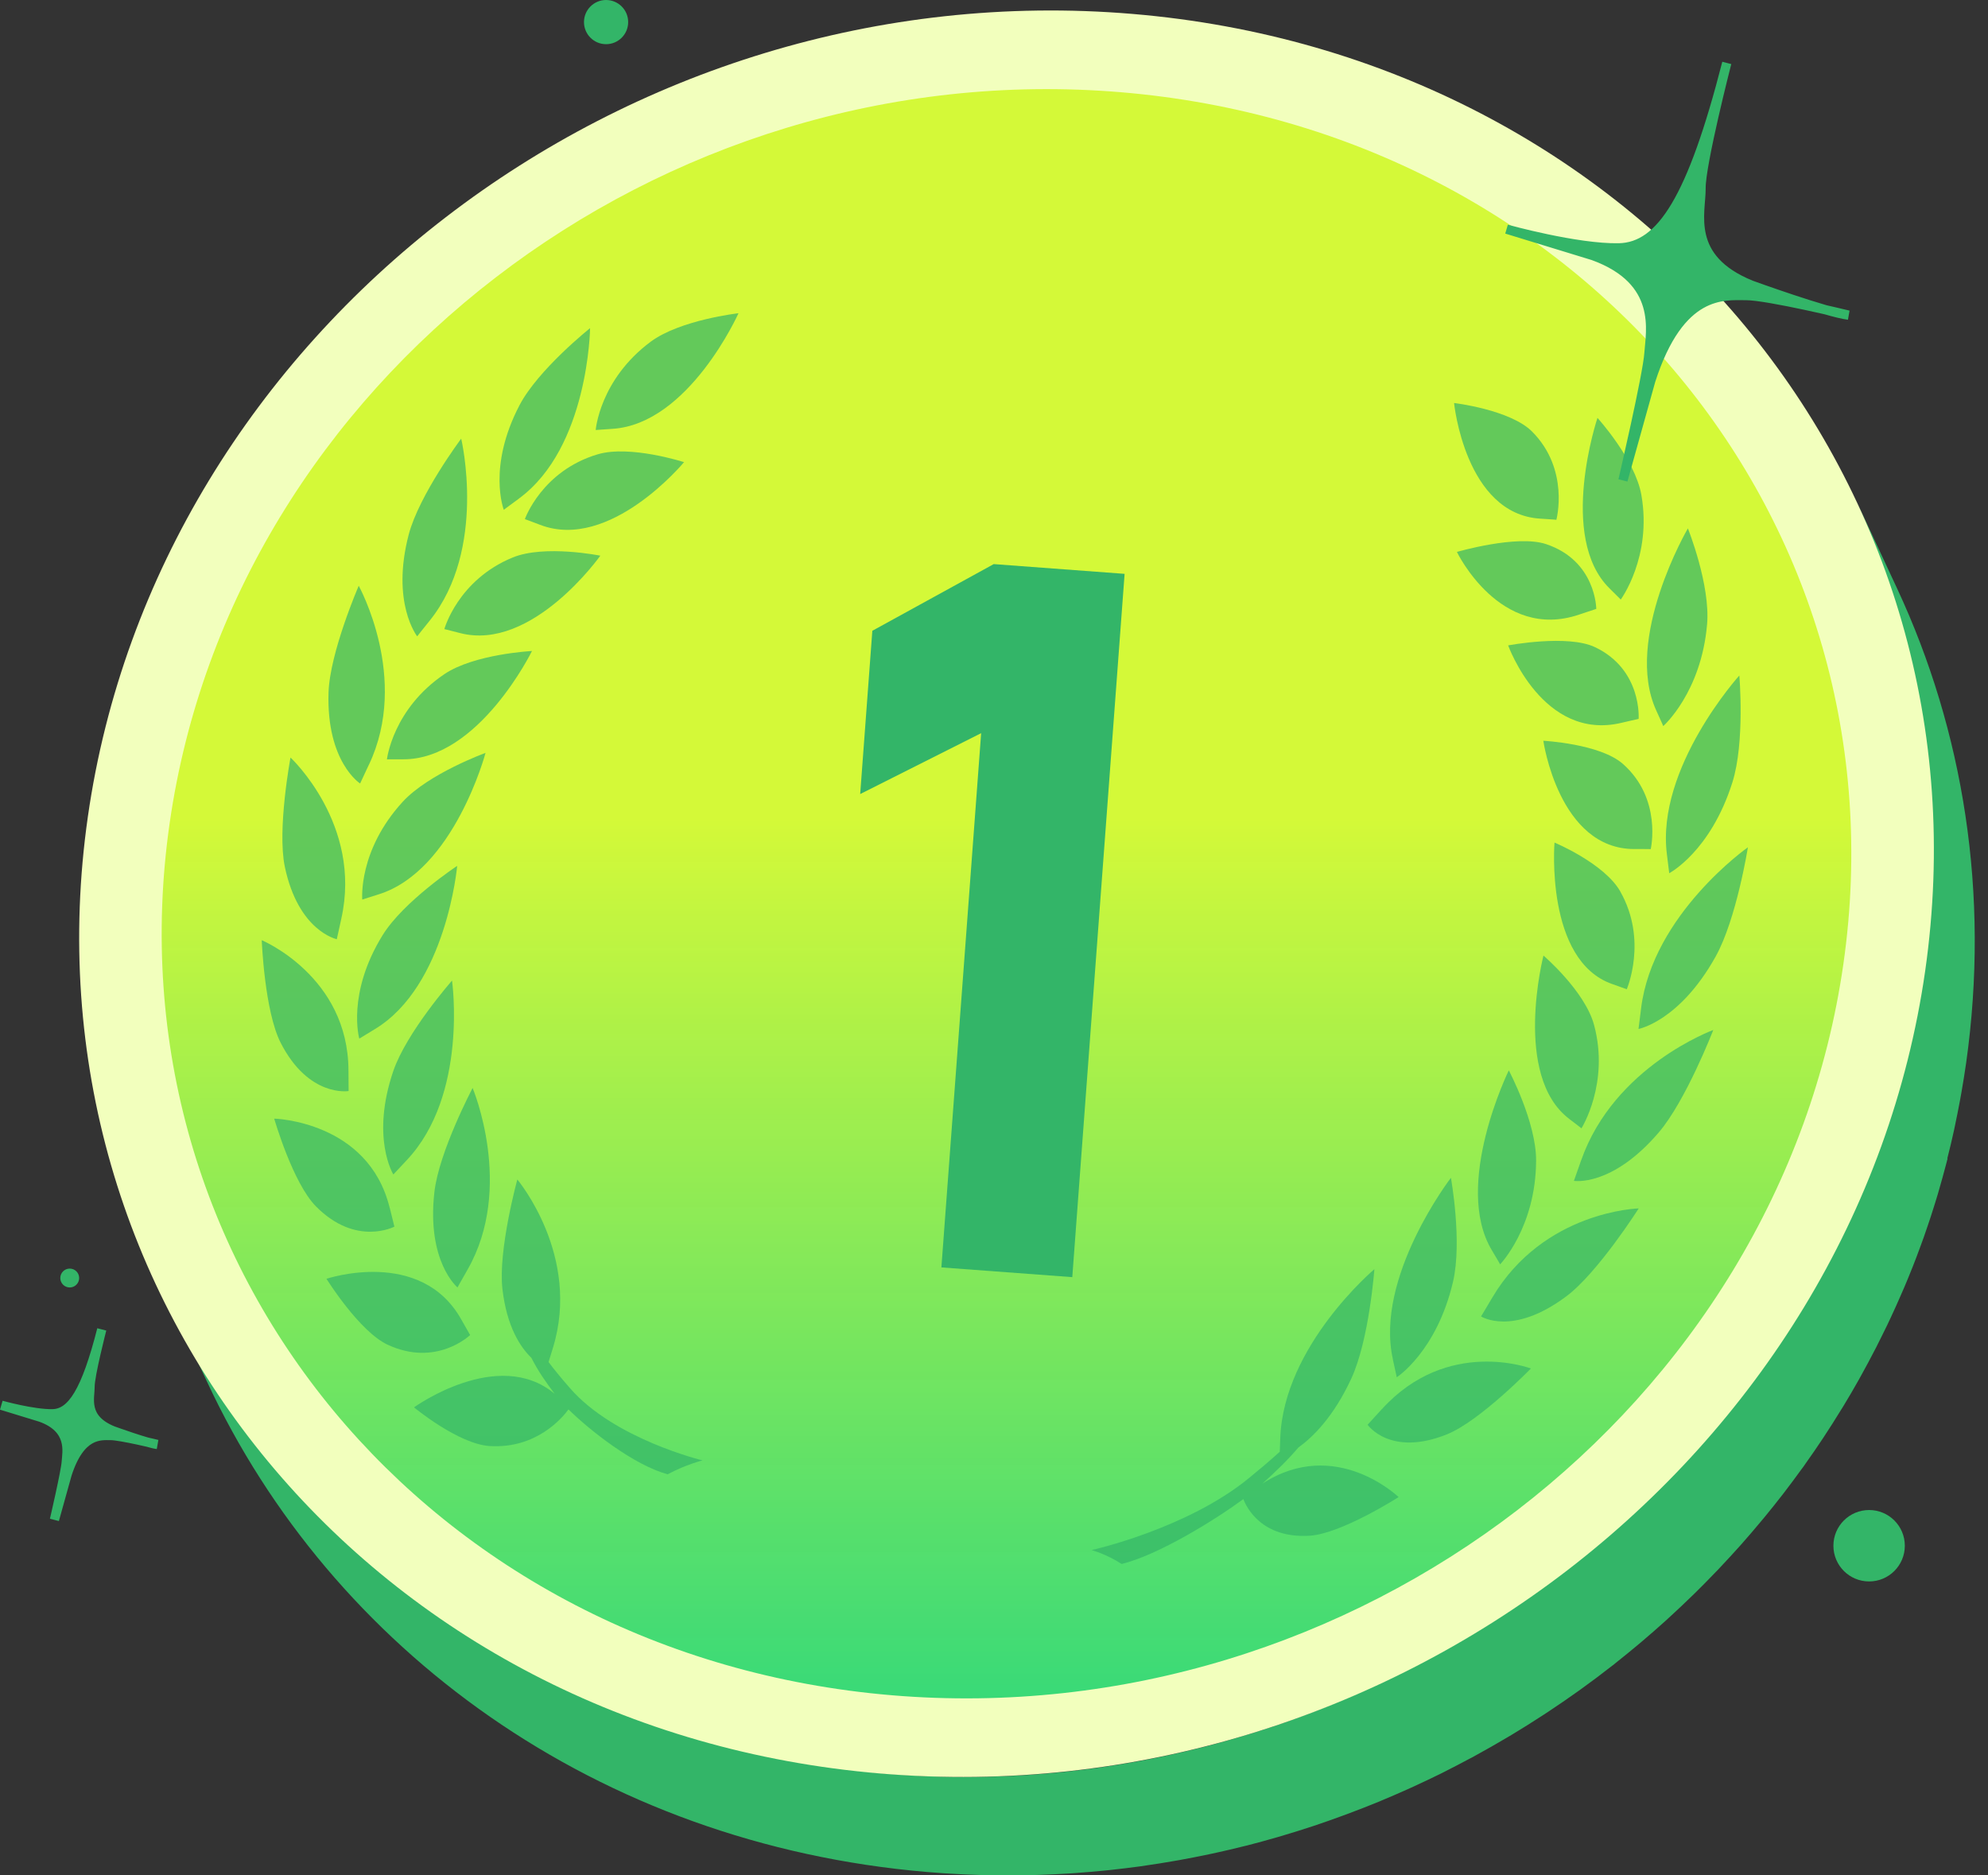<svg width="106" height="100" viewBox="0 0 106 100" fill="none" xmlns="http://www.w3.org/2000/svg">
<rect x="0" y="0" width="106" height="100" fill="#333333" stroke="none"/>
<path d="M103.83 61.774C103.96 61.267 104.082 60.759 104.192 60.248C104.208 60.185 104.22 60.119 104.232 60.056C104.33 59.599 104.42 59.139 104.507 58.674C104.531 58.537 104.558 58.397 104.582 58.26C104.672 57.737 104.759 57.214 104.834 56.683C106.109 47.64 104.684 38.964 101.162 31.397L98.887 26.512C99.709 28.281 100.414 30.116 101.004 31.994C100.937 31.85 100.878 31.705 100.811 31.561L98.536 26.672C98.623 26.86 98.702 27.051 98.788 27.238C98.918 27.523 99.048 27.808 99.17 28.097C99.233 28.246 99.288 28.398 99.351 28.546C99.485 28.878 99.623 29.206 99.753 29.542C99.796 29.659 99.839 29.78 99.882 29.897C100.02 30.268 100.158 30.635 100.284 31.01C100.374 31.276 100.457 31.541 100.54 31.807C100.615 32.037 100.693 32.267 100.764 32.498C100.843 32.752 100.91 33.009 100.981 33.267C101.051 33.517 101.126 33.763 101.189 34.013C101.252 34.243 101.303 34.481 101.358 34.712C101.425 34.989 101.5 35.266 101.563 35.543C101.63 35.84 101.689 36.145 101.748 36.445C101.791 36.664 101.842 36.879 101.882 37.097C101.961 37.523 102.031 37.952 102.098 38.382C102.114 38.48 102.134 38.573 102.146 38.667C102.197 38.999 102.236 39.335 102.275 39.666C102.299 39.862 102.331 40.057 102.354 40.256C102.393 40.596 102.421 40.939 102.453 41.283C102.468 41.474 102.492 41.666 102.508 41.861C102.539 42.298 102.563 42.736 102.582 43.173C102.586 43.274 102.594 43.376 102.602 43.477C102.614 43.809 102.618 44.145 102.626 44.481C102.626 44.692 102.638 44.899 102.641 45.109C102.641 45.332 102.634 45.555 102.634 45.777C102.634 46.101 102.634 46.425 102.622 46.753C102.614 47.042 102.594 47.335 102.578 47.628C102.567 47.89 102.559 48.151 102.539 48.413C102.519 48.725 102.484 49.038 102.456 49.354C102.386 50.154 102.299 50.955 102.189 51.763C102.114 52.29 102.027 52.813 101.937 53.336C101.913 53.473 101.89 53.61 101.862 53.746C101.776 54.215 101.685 54.684 101.583 55.144C101.571 55.199 101.559 55.254 101.547 55.312C101.433 55.824 101.311 56.327 101.185 56.835C101.154 56.964 101.118 57.093 101.083 57.221C100.969 57.655 100.851 58.084 100.725 58.51C100.697 58.6 100.674 58.694 100.646 58.783C100.603 58.928 100.555 59.068 100.512 59.209C100.441 59.435 100.37 59.658 100.3 59.884C100.248 60.037 100.197 60.189 100.146 60.341C100.075 60.552 100.001 60.763 99.93 60.974C99.875 61.13 99.816 61.286 99.76 61.442C99.686 61.645 99.611 61.852 99.532 62.055C99.473 62.212 99.41 62.368 99.351 62.524C99.272 62.727 99.19 62.926 99.111 63.125C99.048 63.281 98.985 63.434 98.918 63.586C98.835 63.785 98.749 63.984 98.662 64.183C98.595 64.336 98.528 64.488 98.462 64.636C98.371 64.835 98.281 65.034 98.186 65.234C98.119 65.378 98.048 65.526 97.981 65.671C97.883 65.874 97.785 66.077 97.682 66.28C97.615 66.417 97.545 66.557 97.478 66.694C97.43 66.788 97.379 66.881 97.332 66.979C97.112 67.409 96.883 67.834 96.651 68.256C96.6 68.346 96.553 68.435 96.502 68.525C96.238 68.994 95.966 69.454 95.691 69.915C95.632 70.013 95.569 70.114 95.51 70.212C95.25 70.634 94.986 71.048 94.715 71.461C94.679 71.516 94.64 71.575 94.605 71.633C94.305 72.082 93.998 72.527 93.688 72.965C93.613 73.07 93.538 73.172 93.463 73.277C93.172 73.679 92.877 74.078 92.574 74.472C92.554 74.499 92.534 74.526 92.515 74.554C92.196 74.968 91.865 75.378 91.531 75.784C91.448 75.885 91.365 75.983 91.283 76.085C90.956 76.475 90.626 76.862 90.291 77.24C90.275 77.256 90.263 77.272 90.252 77.287C89.901 77.681 89.543 78.064 89.185 78.447C89.098 78.54 89.012 78.63 88.921 78.724C88.54 79.122 88.154 79.513 87.76 79.895C87.725 79.927 87.693 79.962 87.658 79.993C87.288 80.352 86.906 80.707 86.524 81.059C86.438 81.137 86.351 81.215 86.265 81.293C85.863 81.656 85.454 82.016 85.041 82.367C84.962 82.433 84.883 82.5 84.804 82.562C84.423 82.882 84.037 83.195 83.647 83.503C83.549 83.581 83.451 83.663 83.352 83.737C82.825 84.147 82.289 84.546 81.746 84.936C81.687 84.979 81.628 85.022 81.569 85.065C81.054 85.432 80.526 85.791 79.995 86.143C79.908 86.197 79.826 86.256 79.739 86.311C79.216 86.65 78.688 86.982 78.153 87.302C78.058 87.357 77.968 87.412 77.874 87.47C77.334 87.79 76.787 88.103 76.236 88.403C76.142 88.454 76.047 88.505 75.953 88.556C75.536 88.782 75.115 89.001 74.689 89.216C74.607 89.255 74.528 89.297 74.445 89.341C73.965 89.579 73.481 89.809 72.993 90.032C72.883 90.082 72.769 90.133 72.655 90.184C72.202 90.387 71.742 90.59 71.281 90.781C71.23 90.805 71.179 90.824 71.124 90.848C70.624 91.055 70.12 91.25 69.612 91.441C69.494 91.488 69.372 91.531 69.25 91.574C68.735 91.765 68.219 91.949 67.7 92.121C67.695 92.121 67.692 92.121 67.684 92.124C67.168 92.296 66.645 92.456 66.121 92.612C65.999 92.648 65.873 92.687 65.751 92.722C65.228 92.874 64.704 93.019 64.177 93.155C64.118 93.171 64.059 93.183 63.996 93.198C63.512 93.319 63.024 93.436 62.532 93.542C62.41 93.569 62.288 93.597 62.166 93.624C61.634 93.737 61.099 93.843 60.564 93.94C60.469 93.956 60.375 93.971 60.284 93.987C59.808 94.069 59.328 94.147 58.848 94.217C58.734 94.233 58.623 94.252 58.509 94.268C57.97 94.342 57.427 94.409 56.88 94.467C56.766 94.479 56.652 94.491 56.538 94.502C56.05 94.549 55.562 94.592 55.073 94.627C54.979 94.635 54.885 94.643 54.79 94.647C54.239 94.682 53.688 94.709 53.133 94.725C53.007 94.729 52.877 94.733 52.751 94.737C52.236 94.748 51.724 94.756 51.205 94.752C51.142 94.752 51.083 94.752 51.02 94.752C50.457 94.748 49.894 94.729 49.331 94.705C49.197 94.701 49.063 94.694 48.93 94.686C48.359 94.659 47.784 94.623 47.21 94.573C46.816 94.537 46.426 94.502 46.033 94.459C45.907 94.444 45.781 94.428 45.655 94.416C45.391 94.385 45.128 94.354 44.868 94.319C44.718 94.299 44.573 94.276 44.423 94.256C44.187 94.221 43.947 94.19 43.711 94.151C43.557 94.127 43.4 94.1 43.246 94.077C43.014 94.038 42.786 93.999 42.558 93.956C42.404 93.928 42.251 93.901 42.101 93.87C41.865 93.827 41.633 93.78 41.401 93.729C41.259 93.698 41.113 93.671 40.971 93.639C40.72 93.585 40.464 93.526 40.212 93.468C40.094 93.44 39.972 93.413 39.854 93.386C39.484 93.296 39.118 93.206 38.752 93.108C38.744 93.108 38.736 93.105 38.728 93.101C38.37 93.007 38.016 92.905 37.661 92.804C37.543 92.769 37.425 92.734 37.303 92.698C37.063 92.628 36.823 92.554 36.583 92.48C36.445 92.437 36.308 92.39 36.17 92.347C35.949 92.277 35.733 92.203 35.517 92.128C35.375 92.082 35.233 92.031 35.091 91.98C34.879 91.906 34.666 91.828 34.458 91.75C34.316 91.699 34.178 91.648 34.041 91.593C33.824 91.511 33.611 91.429 33.399 91.344C33.269 91.293 33.135 91.242 33.005 91.187C32.773 91.094 32.541 90.996 32.309 90.894C32.203 90.848 32.096 90.805 31.99 90.758C31.651 90.609 31.317 90.461 30.986 90.309C30.975 90.305 30.963 90.297 30.951 90.293C30.632 90.145 30.313 89.993 30.002 89.84C29.892 89.786 29.786 89.731 29.68 89.676C29.463 89.567 29.247 89.458 29.03 89.344C28.904 89.278 28.782 89.212 28.656 89.145C28.46 89.04 28.263 88.934 28.066 88.825C27.94 88.755 27.81 88.684 27.684 88.61C27.491 88.501 27.302 88.392 27.113 88.282C26.988 88.208 26.866 88.138 26.74 88.064C26.547 87.951 26.354 87.833 26.165 87.716C26.047 87.646 25.929 87.572 25.815 87.498C25.606 87.365 25.401 87.232 25.193 87.099C25.098 87.037 25.004 86.978 24.91 86.916C24.61 86.717 24.315 86.517 24.02 86.311C24.004 86.299 23.988 86.287 23.973 86.275C23.697 86.08 23.422 85.885 23.15 85.686C23.056 85.615 22.961 85.545 22.871 85.475C22.678 85.331 22.485 85.186 22.296 85.041C22.186 84.96 22.08 84.874 21.973 84.788C21.8 84.651 21.627 84.514 21.458 84.378C21.348 84.288 21.237 84.198 21.127 84.105C20.962 83.968 20.797 83.827 20.631 83.691C20.521 83.597 20.415 83.507 20.309 83.413C20.143 83.269 19.978 83.124 19.813 82.976C19.71 82.886 19.612 82.796 19.51 82.707C19.328 82.543 19.151 82.379 18.974 82.211C18.892 82.136 18.813 82.058 18.73 81.984C17.388 80.707 16.129 79.349 14.96 77.924C12.638 75.085 10.674 71.965 9.123 68.635L11.398 73.519C11.473 73.679 11.551 73.835 11.626 73.992C10.56 72.328 9.603 70.595 8.765 68.795L11.04 73.679C17.695 87.966 31.837 98.325 49.437 99.82C50.016 99.871 50.591 99.906 51.165 99.934C51.299 99.941 51.437 99.945 51.571 99.953C52.137 99.977 52.704 99.996 53.271 100C53.33 100 53.389 100 53.448 100C53.971 100 54.491 100 55.011 99.984C55.14 99.984 55.27 99.98 55.396 99.973C55.955 99.953 56.51 99.93 57.065 99.894C57.159 99.887 57.25 99.879 57.344 99.875C57.836 99.84 58.328 99.797 58.82 99.75C58.938 99.738 59.053 99.727 59.171 99.715C59.718 99.656 60.265 99.59 60.812 99.516C60.922 99.5 61.036 99.485 61.146 99.465C61.627 99.395 62.107 99.321 62.587 99.235C62.685 99.219 62.784 99.203 62.882 99.184C63.421 99.086 63.96 98.981 64.492 98.868C64.614 98.84 64.732 98.813 64.854 98.79C65.338 98.684 65.822 98.571 66.302 98.45C66.373 98.43 66.444 98.415 66.515 98.399C67.046 98.262 67.573 98.118 68.097 97.966C68.223 97.93 68.345 97.891 68.467 97.856C68.975 97.704 69.482 97.548 69.986 97.38C70.01 97.372 70.033 97.364 70.057 97.357C70.581 97.185 71.096 96.997 71.612 96.81C71.734 96.763 71.856 96.72 71.978 96.673C72.489 96.482 73.001 96.283 73.505 96.076C73.54 96.06 73.579 96.045 73.615 96.029C74.091 95.83 74.564 95.627 75.032 95.416C75.15 95.365 75.264 95.311 75.378 95.26C75.87 95.033 76.358 94.803 76.842 94.565C76.913 94.53 76.984 94.495 77.055 94.456C77.488 94.237 77.917 94.014 78.346 93.784C78.409 93.749 78.476 93.718 78.543 93.682C78.578 93.663 78.609 93.643 78.645 93.624C79.219 93.311 79.786 92.987 80.345 92.656C80.436 92.601 80.526 92.55 80.617 92.495C81.172 92.16 81.723 91.816 82.266 91.461C82.352 91.402 82.439 91.347 82.529 91.289C83.073 90.93 83.612 90.559 84.143 90.18C84.218 90.125 84.293 90.071 84.371 90.016C84.911 89.626 85.442 89.227 85.966 88.817C85.985 88.802 86.001 88.79 86.021 88.778C86.068 88.739 86.115 88.7 86.162 88.661C86.556 88.349 86.945 88.032 87.327 87.712C87.406 87.646 87.485 87.583 87.559 87.517C87.977 87.162 88.39 86.802 88.795 86.436C88.882 86.357 88.969 86.279 89.055 86.197C89.441 85.842 89.826 85.483 90.2 85.116C90.232 85.085 90.263 85.053 90.295 85.026C90.692 84.639 91.082 84.241 91.464 83.843C91.507 83.796 91.554 83.753 91.598 83.706C91.641 83.659 91.684 83.612 91.728 83.566C92.09 83.179 92.452 82.793 92.802 82.398C92.818 82.379 92.833 82.359 92.849 82.344C93.188 81.965 93.518 81.574 93.845 81.184C93.928 81.082 94.014 80.985 94.097 80.883C94.431 80.477 94.762 80.063 95.085 79.645C95.108 79.614 95.132 79.583 95.156 79.552C95.459 79.157 95.754 78.759 96.045 78.357C96.084 78.298 96.132 78.244 96.171 78.189C96.206 78.142 96.238 78.091 96.269 78.045C96.584 77.603 96.895 77.154 97.194 76.701C97.234 76.643 97.269 76.584 97.308 76.526C97.58 76.112 97.848 75.694 98.107 75.268C98.17 75.171 98.229 75.069 98.292 74.972C98.572 74.511 98.847 74.042 99.111 73.57C99.162 73.476 99.213 73.382 99.264 73.293C99.501 72.867 99.729 72.438 99.953 72.004C99.985 71.946 100.016 71.891 100.044 71.832C100.063 71.797 100.079 71.762 100.095 71.727C100.166 71.59 100.233 71.45 100.304 71.309C100.406 71.106 100.504 70.899 100.607 70.696C100.677 70.548 100.744 70.399 100.815 70.255C100.91 70.056 101 69.853 101.091 69.654C101.158 69.501 101.225 69.349 101.295 69.193C101.382 68.994 101.469 68.795 101.555 68.596C101.622 68.439 101.685 68.283 101.752 68.123C101.835 67.924 101.913 67.721 101.996 67.518C102.059 67.362 102.118 67.202 102.181 67.041C102.26 66.838 102.334 66.632 102.409 66.428C102.468 66.272 102.523 66.112 102.582 65.952C102.657 65.741 102.728 65.53 102.799 65.32C102.85 65.163 102.905 65.007 102.956 64.851C103.027 64.632 103.098 64.41 103.165 64.191C103.212 64.043 103.259 63.891 103.303 63.742C103.314 63.707 103.326 63.672 103.334 63.637C103.354 63.566 103.373 63.5 103.393 63.43C103.515 63.008 103.633 62.586 103.743 62.165C103.779 62.036 103.81 61.907 103.846 61.774H103.83Z" fill="#33B568"/>
<path d="M60.38 0.742C73.908 1.878 85.4 8.153 93.051 17.391C100.699 26.626 104.504 38.812 102.651 51.767C100.797 64.722 93.638 75.987 83.562 83.738C73.483 91.481 60.487 95.705 46.959 94.569C33.432 93.433 21.936 87.154 14.288 77.924C6.637 68.686 2.831 56.499 4.685 43.544C6.539 30.589 13.702 19.32 23.777 11.577C33.857 3.827 46.849 -0.394 60.38 0.742Z" fill="#F2FFBD"/>
<path d="M59.781 4.919C72.104 5.954 82.574 11.67 89.544 20.086C96.511 28.498 99.978 39.6 98.289 51.402C96.6 63.205 90.078 73.467 80.9 80.527C71.717 87.581 59.878 91.43 47.554 90.395C35.231 89.359 24.758 83.64 17.791 75.231C10.821 66.815 7.354 55.713 9.043 43.911C10.732 32.109 17.257 21.843 26.436 14.79C35.618 7.729 47.454 3.884 59.781 4.919Z" fill="url(#paint0_linear_1_1148)"/>
<path d="M50.195 67.581L52.315 39.094L45.865 42.341L46.513 33.635L52.986 30.079L59.964 30.599L57.174 68.1L50.195 67.581Z" fill="#33B568"/>
<g opacity="0.7">
<path fill-rule="evenodd" clip-rule="evenodd" d="M67.323 79.101C67.989 78.5 68.638 77.879 69.232 77.184C70.016 76.618 71.118 75.528 72.05 73.51C73.007 71.44 73.282 67.676 73.282 67.676C73.282 67.676 68.449 71.745 68.264 76.672C68.252 77.016 68.24 77.25 68.237 77.41C67.705 77.894 67.158 78.355 66.607 78.804C63.305 81.522 58.204 82.654 58.204 82.654C58.204 82.654 58.995 82.865 59.806 83.396C61.786 82.904 64.742 81.073 66.296 79.936C66.465 80.378 67.276 82.041 69.826 81.889C71.527 81.783 74.573 79.827 74.573 79.827C74.573 79.827 71.216 76.586 67.327 79.101H67.323Z" fill="#33B568"/>
<path fill-rule="evenodd" clip-rule="evenodd" d="M73.68 75.138C73.019 75.864 72.929 75.962 72.921 75.97C72.921 75.974 74.117 77.699 77.144 76.485C78.903 75.778 81.627 72.971 81.627 72.971C81.627 72.971 77.183 71.284 73.684 75.138H73.68Z" fill="#33B568"/>
<path fill-rule="evenodd" clip-rule="evenodd" d="M74.266 72.483C74.451 73.311 74.471 73.428 74.475 73.439C74.478 73.436 76.604 72.065 77.474 68.352C77.977 66.2 77.363 62.803 77.363 62.803C77.363 62.803 73.286 68.102 74.27 72.483H74.266Z" fill="#33B568"/>
<path fill-rule="evenodd" clip-rule="evenodd" d="M79.568 69.191C79.052 70.066 78.977 70.183 78.969 70.194C78.973 70.194 80.638 71.276 83.519 69.121C85.196 67.867 87.376 64.435 87.376 64.435C87.376 64.435 82.311 64.56 79.568 69.191Z" fill="#33B568"/>
<path fill-rule="evenodd" clip-rule="evenodd" d="M79.989 67.414C79.989 67.414 81.89 65.446 81.905 61.889C81.913 59.827 80.449 57.075 80.449 57.075C80.449 57.075 77.458 63.173 79.54 66.656C79.934 67.316 79.981 67.406 79.985 67.418L79.989 67.414Z" fill="#33B568"/>
<path fill-rule="evenodd" clip-rule="evenodd" d="M84.306 61.872C83.976 62.82 83.928 62.949 83.921 62.965C83.924 62.965 85.932 63.312 88.435 60.396C89.891 58.701 91.351 54.922 91.351 54.922C91.351 54.922 86.066 56.846 84.306 61.876" fill="#33B568"/>
<path fill-rule="evenodd" clip-rule="evenodd" d="M84.321 60.168C84.321 60.168 85.836 57.767 84.994 54.647C84.502 52.839 82.298 50.953 82.298 50.953C82.298 50.953 80.645 57.361 83.668 59.66C84.239 60.094 84.313 60.156 84.321 60.164" fill="#33B568"/>
<path fill-rule="evenodd" clip-rule="evenodd" d="M87.502 53.777C87.384 54.726 87.365 54.855 87.365 54.867C87.369 54.867 89.557 54.453 91.478 51.005C92.591 49.006 93.198 45.179 93.198 45.179C93.198 45.179 88.12 48.748 87.502 53.773" fill="#33B568"/>
<path fill-rule="evenodd" clip-rule="evenodd" d="M86.4 47.544C85.542 46.033 82.886 44.928 82.886 44.928C82.886 44.928 82.374 51.215 85.964 52.472C86.641 52.71 86.731 52.745 86.739 52.749C86.739 52.741 87.868 50.145 86.397 47.544H86.4Z" fill="#33B568"/>
<path fill-rule="evenodd" clip-rule="evenodd" d="M89.002 46.561C89.002 46.561 91.202 45.417 92.371 41.719C93.048 39.575 92.741 36.019 92.741 36.019C92.741 36.019 88.293 40.942 88.879 45.553C88.99 46.424 89.002 46.545 89.002 46.557V46.561Z" fill="#33B568"/>
<path fill-rule="evenodd" clip-rule="evenodd" d="M87.143 45.273C87.903 45.273 88.005 45.273 88.017 45.278C88.017 45.27 88.639 42.595 86.533 40.733C85.309 39.655 82.29 39.499 82.29 39.499C82.29 39.499 83.113 45.281 87.147 45.273H87.143Z" fill="#33B568"/>
<path fill-rule="evenodd" clip-rule="evenodd" d="M88.684 38.717C88.684 38.717 90.707 36.936 91.022 33.289C91.203 31.177 89.998 28.174 89.998 28.174C89.998 28.174 86.562 34.055 88.31 37.881C88.641 38.604 88.68 38.705 88.684 38.717Z" fill="#33B568"/>
<path fill-rule="evenodd" clip-rule="evenodd" d="M80.414 34.414C80.414 34.414 82.259 39.545 86.459 38.542C87.254 38.354 87.36 38.331 87.372 38.331C87.372 38.323 87.561 35.703 85.046 34.508C83.586 33.813 80.414 34.414 80.414 34.414Z" fill="#33B568"/>
<path fill-rule="evenodd" clip-rule="evenodd" d="M85.819 31.373C86.342 31.888 86.409 31.963 86.417 31.97C86.421 31.966 88.094 29.694 87.519 26.399C87.184 24.485 85.177 22.283 85.177 22.283C85.177 22.283 83.044 28.644 85.819 31.373Z" fill="#33B568"/>
<path fill-rule="evenodd" clip-rule="evenodd" d="M85.113 32.464C85.113 32.464 85.101 29.899 82.433 29.012C80.882 28.497 77.682 29.43 77.682 29.43C77.682 29.43 79.973 34.205 84.196 32.772C84.995 32.503 85.101 32.472 85.113 32.468" fill="#33B568"/>
<path fill-rule="evenodd" clip-rule="evenodd" d="M82.12 27.655C82.876 27.702 82.974 27.713 82.986 27.717C82.986 27.709 83.706 25.035 81.691 23.012C80.518 21.841 77.531 21.489 77.531 21.489C77.531 21.489 78.121 27.405 82.12 27.655Z" fill="#33B568"/>
</g>
<g opacity="0.7">
<path fill-rule="evenodd" clip-rule="evenodd" d="M22.074 75.044C22.074 75.044 24.439 77 26.104 77.106C28.599 77.262 29.985 75.599 30.312 75.153C31.469 76.29 33.791 78.117 35.597 78.613C36.597 78.082 37.459 77.871 37.459 77.871C37.459 77.871 32.752 76.739 30.394 74.021C30.001 73.572 29.611 73.111 29.249 72.627C29.296 72.467 29.371 72.233 29.477 71.889C31.004 66.958 27.584 62.893 27.584 62.893C27.584 62.893 26.553 66.661 26.789 68.727C27.021 70.745 27.745 71.835 28.332 72.401C28.682 73.096 29.119 73.72 29.572 74.318C26.557 71.803 22.074 75.044 22.074 75.044Z" fill="#33B568"/>
<path fill-rule="evenodd" clip-rule="evenodd" d="M17.407 68.188C17.407 68.188 19.155 70.995 20.666 71.702C23.272 72.916 25.062 71.194 25.066 71.186C25.059 71.179 25.003 71.081 24.594 70.355C22.433 66.501 17.407 68.188 17.407 68.188Z" fill="#33B568"/>
<path fill-rule="evenodd" clip-rule="evenodd" d="M25.2 58.015C25.2 58.015 23.406 61.412 23.162 63.563C22.741 67.277 24.39 68.643 24.393 68.651C24.401 68.639 24.46 68.522 24.933 67.694C27.436 63.313 25.2 58.015 25.2 58.015Z" fill="#33B568"/>
<path fill-rule="evenodd" clip-rule="evenodd" d="M20.777 64.403C19.643 59.773 14.621 59.648 14.621 59.648C14.621 59.648 15.609 63.084 16.853 64.333C18.986 66.489 21.025 65.407 21.029 65.407C21.025 65.395 20.993 65.278 20.781 64.403" fill="#33B568"/>
<path fill-rule="evenodd" clip-rule="evenodd" d="M21.682 61.869C24.972 58.386 24.102 52.287 24.102 52.287C24.102 52.287 21.682 55.039 20.974 57.101C19.757 60.658 20.97 62.622 20.974 62.626C20.981 62.618 21.064 62.525 21.686 61.865L21.682 61.869Z" fill="#33B568"/>
<path fill-rule="evenodd" clip-rule="evenodd" d="M18.58 57.087C18.572 52.058 13.956 50.133 13.956 50.133C13.956 50.133 14.101 53.916 14.967 55.607C16.459 58.528 18.584 58.18 18.588 58.176C18.588 58.16 18.584 58.035 18.58 57.083" fill="#33B568"/>
<path fill-rule="evenodd" clip-rule="evenodd" d="M19.158 55.381C19.158 55.381 19.265 55.311 19.985 54.877C23.806 52.574 24.377 46.17 24.377 46.17C24.377 46.17 21.52 48.056 20.402 49.864C18.477 52.98 19.154 55.377 19.158 55.385" fill="#33B568"/>
<path fill-rule="evenodd" clip-rule="evenodd" d="M18.198 48.988C19.328 43.963 15.49 40.394 15.49 40.394C15.49 40.394 14.77 44.217 15.187 46.22C15.911 49.664 17.954 50.078 17.958 50.081C17.958 50.07 17.985 49.941 18.198 48.992" fill="#33B568"/>
<path fill-rule="evenodd" clip-rule="evenodd" d="M19.316 47.966C19.316 47.966 19.43 47.927 20.189 47.689C24.216 46.432 25.889 40.145 25.889 40.145C25.889 40.145 22.846 41.25 21.465 42.761C19.087 45.362 19.316 47.958 19.316 47.966Z" fill="#33B568"/>
<path fill-rule="evenodd" clip-rule="evenodd" d="M19.674 40.77C21.858 36.159 19.127 31.235 19.127 31.235C19.127 31.235 17.584 34.792 17.517 36.936C17.403 40.63 19.197 41.774 19.201 41.778C19.205 41.766 19.26 41.645 19.67 40.774L19.674 40.77Z" fill="#33B568"/>
<path fill-rule="evenodd" clip-rule="evenodd" d="M28.365 34.713C28.365 34.713 25.291 34.869 23.693 35.947C20.942 37.809 20.631 40.484 20.631 40.492C20.643 40.492 20.745 40.484 21.505 40.488C25.531 40.496 28.365 34.713 28.365 34.713Z" fill="#33B568"/>
<path fill-rule="evenodd" clip-rule="evenodd" d="M22.91 33.096C25.988 29.27 24.591 23.389 24.591 23.389C24.591 23.389 22.348 26.388 21.793 28.504C20.84 32.147 22.241 33.924 22.245 33.932C22.253 33.92 22.328 33.818 22.91 33.096Z" fill="#33B568"/>
<path fill-rule="evenodd" clip-rule="evenodd" d="M32.009 29.63C32.009 29.63 29.049 29.032 27.345 29.723C24.416 30.922 23.696 33.538 23.692 33.546C23.704 33.546 23.802 33.569 24.531 33.757C28.38 34.756 32.009 29.63 32.009 29.63Z" fill="#33B568"/>
<path fill-rule="evenodd" clip-rule="evenodd" d="M27.666 26.587C31.389 23.858 31.463 17.497 31.463 17.497C31.463 17.497 28.697 19.7 27.697 21.613C25.977 24.912 26.863 27.181 26.863 27.185C26.87 27.177 26.965 27.103 27.669 26.587" fill="#33B568"/>
<path fill-rule="evenodd" clip-rule="evenodd" d="M27.987 27.681C27.987 27.681 28.093 27.716 28.798 27.985C32.525 29.418 36.473 24.643 36.473 24.643C36.473 24.643 33.596 23.713 31.868 24.225C28.892 25.111 27.991 27.669 27.987 27.677" fill="#33B568"/>
<path fill-rule="evenodd" clip-rule="evenodd" d="M32.651 22.867C36.732 22.613 39.377 16.702 39.377 16.702C39.377 16.702 36.268 17.053 34.69 18.224C31.974 20.247 31.765 22.922 31.762 22.929C31.773 22.929 31.876 22.918 32.647 22.867" fill="#33B568"/>
</g>
<path d="M92.072 3.355C92.072 3.355 90.687 8.742 90.699 10.041C90.712 11.34 89.86 13.774 93.367 15.198C93.367 15.198 97.442 16.678 98.56 16.803C98.56 16.803 94.273 15.759 93.094 15.76C91.915 15.761 89.575 15.46 88.018 20.298L86.536 25.612C86.536 25.612 87.848 19.982 87.922 18.838C87.996 17.694 88.644 14.97 84.944 13.631L80.332 12.219C80.332 12.219 84.062 13.261 86.315 13.217C88.567 13.173 90.216 10.604 92.072 3.355Z" fill="#33B568" stroke="#33B568" stroke-width="0.494" stroke-miterlimit="10"/>
<path d="M5.427 70.887C5.427 70.887 4.795 73.344 4.801 73.937C4.807 74.529 4.418 75.64 6.018 76.289C6.018 76.289 7.877 76.964 8.387 77.021C8.387 77.021 6.431 76.545 5.894 76.545C5.356 76.546 4.288 76.409 3.578 78.615L2.902 81.039C2.902 81.039 3.501 78.471 3.534 77.95C3.568 77.428 3.864 76.185 2.176 75.575L0.072 74.93C0.072 74.93 1.774 75.406 2.801 75.386C3.829 75.366 4.581 74.194 5.427 70.887Z" fill="#33B568" stroke="#33B568" stroke-width="0.494" stroke-miterlimit="10"/>
<ellipse cx="32.316" cy="1.178" rx="1.178" ry="1.178" fill="#33B568"/>
<ellipse cx="99.661" cy="82.422" rx="1.904" ry="1.904" fill="#33B568"/>
<ellipse cx="3.718" cy="68.147" rx="0.503" ry="0.503" fill="#33B568"/>
<defs>
<linearGradient id="paint0_linear_1_1148" x1="54.052" y1="7.087" x2="54.052" y2="90.56" gradientUnits="userSpaceOnUse">
<stop offset="0.438" stop-color="#D4F938"/>
<stop offset="1" stop-color="#32D875" stop-opacity="0.96"/>
</linearGradient>
</defs>
</svg>
